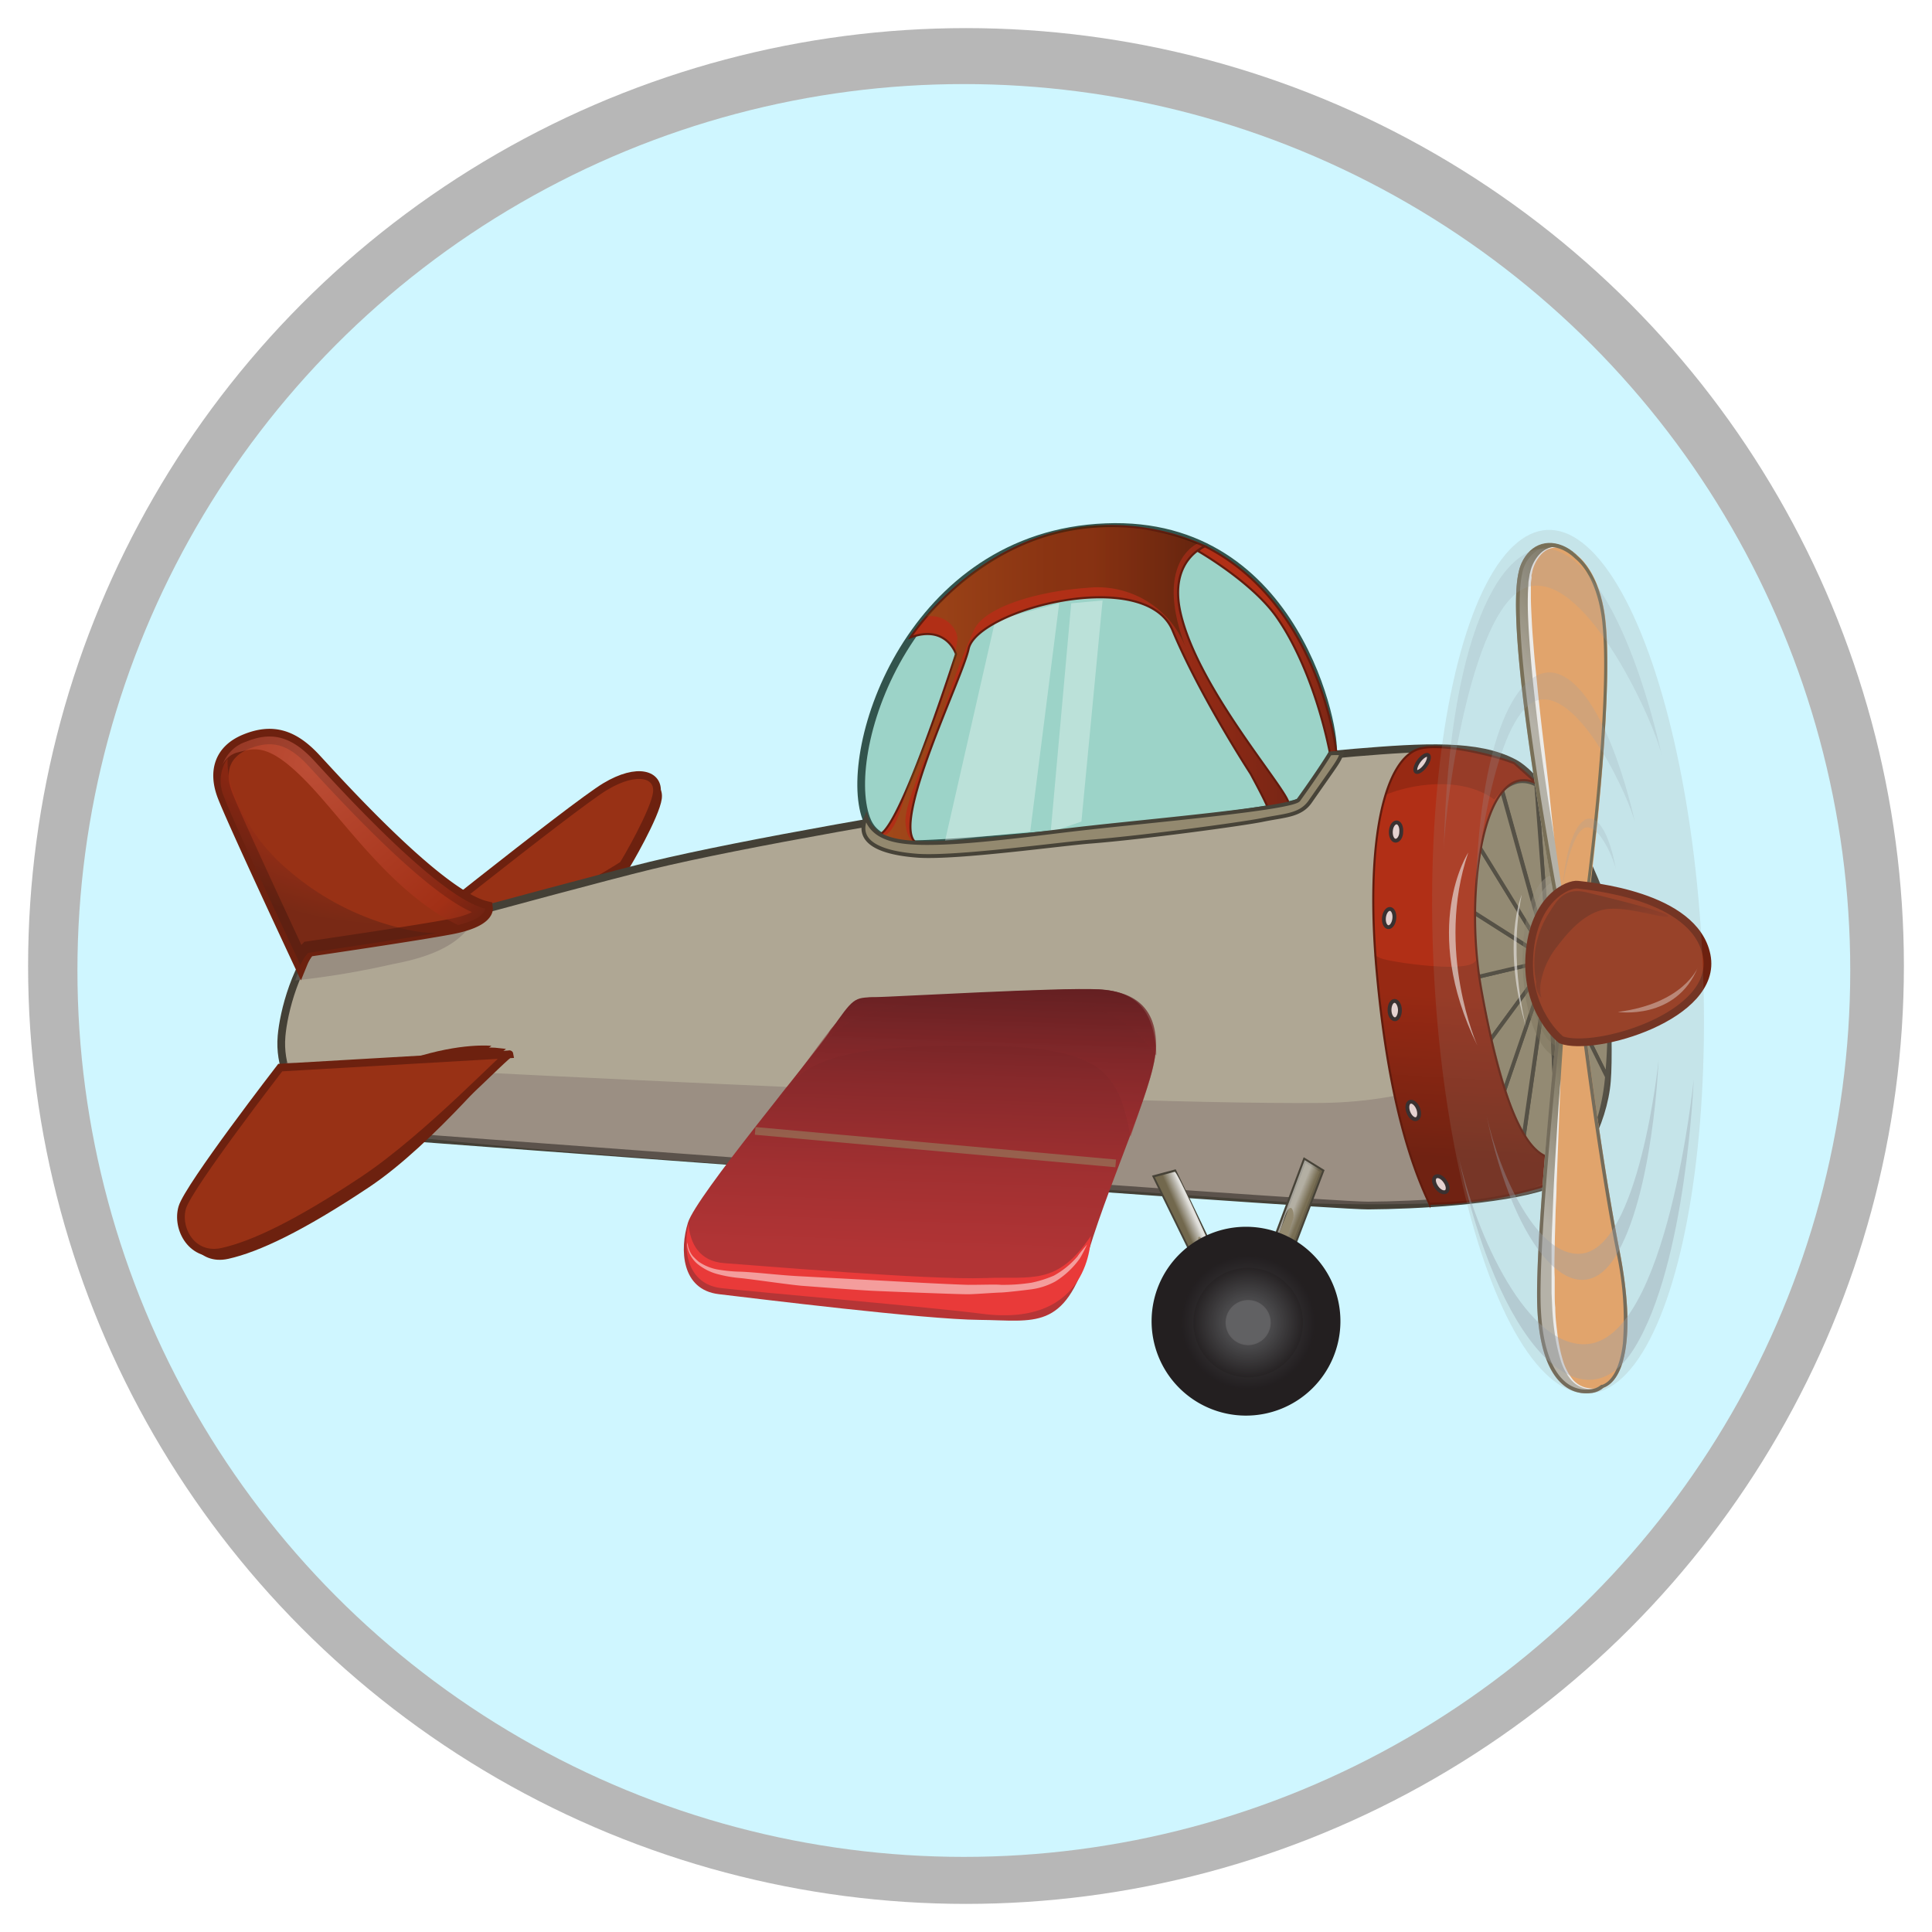 <svg xmlns="http://www.w3.org/2000/svg" xmlns:xlink="http://www.w3.org/1999/xlink" width="250.26" height="250.26" viewBox="0 0 250.26 250.26">
  <defs>
    <style>
      .afa562c1-621b-476e-aadc-5cadcb2b5d55 {
        mask: url(#a7e2da54-feb7-4c16-9735-5adec2aa27f3);
        filter: url(#f0bfdfe4-c0be-43e0-a587-528de48ba990);
      }

      .a25f1cb0-08d8-4a0a-81cc-1bbd506989b3, .a317d5f7-6958-4661-b362-20e0de4fcaef, .a58dc64d-73c5-4955-9d8d-d96ea080130c, .a6263467-46f2-4038-bd2e-879067feaa37, .a67af945-2d75-4cc6-97f3-a4a0a8433b65, .a88a5c7c-4dcc-4312-be22-a5b0fd35401c, .abddea41-7f6d-4224-9522-9435647e8a38, .ae861b43-b817-414f-8805-46f6f0911fdd, .bc487794-7e5c-4adf-9628-c85e73fdb71a, .bd1d292e-0f10-4d95-9a81-ea94161857f7, .bf1806d1-ee0b-40bf-901f-db8d894474a9, .e11bae78-bea4-48c4-89e1-1ff72bbf5b7a, .e770d2a6-fed1-4b01-a75f-dd3c6c271532, .ebefe5fc-b895-4a34-bd2f-5415570dd19c, .ec47af41-bbba-4eeb-9b2a-153e72a95dc0, .ef0a1bdb-f9d2-49d7-b34c-d38c9ba3e5d9, .f6b8ce95-cd14-4453-aab4-5c02131a8efa {
        mix-blend-mode: multiply;
      }

      .a58dc64d-73c5-4955-9d8d-d96ea080130c {
        fill: url(#afe8cd53-e2e8-4dab-bfb2-0c53b4c5ae4b);
      }

      .bd234ee8-1fd6-4e58-aa24-ac6feb44e806 {
        isolation: isolate;
      }

      .a6263467-46f2-4038-bd2e-879067feaa37 {
        fill: #fffdfe;
        stroke: #878787;
        stroke-width: 9px;
        opacity: 0.6;
      }

      .a2eaf32a-f661-463c-ac32-f63a9d3434d6, .a6263467-46f2-4038-bd2e-879067feaa37, .ac5b5c0f-a69e-4fc6-a609-5913969eed83, .acad02da-c33f-40f1-80ec-31f985c158c5, .b46a1dd8-a802-43f1-b23d-7c33da44217c, .b963237a-b44c-4445-bae2-dc609508cd3c, .bde7c06e-c79c-4578-9e1c-12c6c9165961, .e52f0d93-3838-4fc8-bc2a-1721db6b3af5, .e6c360a2-9dcd-4896-b9d1-0055de109657, .f215f1cd-f31e-434e-b9c5-269525316644, .f4b71b23-d1f7-4797-9143-f563ea525b56, .f58da9f2-d6f6-49a7-be0b-471dbd528d15 {
        stroke-miterlimit: 10;
      }

      .b46f9c32-a6ff-4cbe-a638-64aa913e1cb1 {
        fill: #cff6ff;
      }

      .affdabdb-dfe8-4fc0-be74-dd1b257bb297 {
        fill: #6d210f;
      }

      .f4b71b23-d1f7-4797-9143-f563ea525b56, .f58da9f2-d6f6-49a7-be0b-471dbd528d15 {
        fill: #983115;
        stroke: #6d210f;
      }

      .a2eaf32a-f661-463c-ac32-f63a9d3434d6 {
        fill: #afa794;
        stroke: #444036;
      }

      .a3a7fb47-c900-4740-b4bd-63194702e7e0, .e19f2217-7fb3-4bc9-a79e-2cbfe80969dc {
        fill: #7c6c69;
      }

      .bfc3ef8f-333d-4ee9-8480-e57a52f6142d, .e19f2217-7fb3-4bc9-a79e-2cbfe80969dc {
        opacity: 0.41;
      }

      .ad9d93d1-a9b1-4ba7-b39f-c621b6a305b0 {
        mask: url(#a5e77757-dd95-4968-b076-cbf6a6b30c9c);
      }

      .bd30308b-7838-44cf-8108-4e0513794577 {
        fill: #bcbcbc;
        mix-blend-mode: screen;
        opacity: 0.27;
      }

      .b963237a-b44c-4445-bae2-dc609508cd3c {
        fill: #93896f;
        stroke: #474338;
      }

      .b963237a-b44c-4445-bae2-dc609508cd3c, .bde7c06e-c79c-4578-9e1c-12c6c9165961 {
        stroke-width: 0.5px;
      }

      .a88a5c7c-4dcc-4312-be22-a5b0fd35401c {
        fill: url(#bde4e347-4400-4711-8ee2-53f4f5852105);
      }

      .ec47af41-bbba-4eeb-9b2a-153e72a95dc0 {
        opacity: 0.8;
        fill: url(#fc6a52ae-62ea-4d26-a6e1-2276fd59835a);
      }

      .a4496fcf-8bb9-4420-9282-dbf374db7c5e {
        fill: #231f20;
      }

      .b13b0453-c7e7-4da2-97dc-2fa7c0fd0a44, .bd1d292e-0f10-4d95-9a81-ea94161857f7, .e11bae78-bea4-48c4-89e1-1ff72bbf5b7a, .e770d2a6-fed1-4b01-a75f-dd3c6c271532, .ef0a1bdb-f9d2-49d7-b34c-d38c9ba3e5d9 {
        opacity: 0.5;
      }

      .ef0a1bdb-f9d2-49d7-b34c-d38c9ba3e5d9 {
        fill: url(#bdf9d269-13cf-4420-a290-663ca238d410);
      }

      .e770d2a6-fed1-4b01-a75f-dd3c6c271532 {
        fill: url(#a1cd196a-b21e-4bfc-9329-8ad2423b37d1);
      }

      .a1574141-4559-4529-9446-7750e8084ca5, .a1652f52-6d83-41c9-b676-e0009f951c9f, .aee99e6f-0d3c-4d71-8b0f-a02e8bb68bbb, .b13b0453-c7e7-4da2-97dc-2fa7c0fd0a44, .ba49055b-1adb-40bb-ad86-7c7d908bb4db, .bed6c214-bdd7-496a-a3a0-d06202e721c8, .bfc3ef8f-333d-4ee9-8480-e57a52f6142d {
        fill: #fff;
      }

      .bed6c214-bdd7-496a-a3a0-d06202e721c8 {
        opacity: 0.12;
      }

      .a317d5f7-6958-4661-b362-20e0de4fcaef {
        opacity: 0.43;
      }

      .a25f1cb0-08d8-4a0a-81cc-1bbd506989b3, .a67af945-2d75-4cc6-97f3-a4a0a8433b65, .abddea41-7f6d-4224-9522-9435647e8a38, .bc487794-7e5c-4adf-9628-c85e73fdb71a, .bf1806d1-ee0b-40bf-901f-db8d894474a9 {
        opacity: 0.4;
      }

      .abddea41-7f6d-4224-9522-9435647e8a38 {
        fill: url(#fcc2a520-7e72-4d9e-86df-589e2178f186);
      }

      .a25f1cb0-08d8-4a0a-81cc-1bbd506989b3 {
        fill: url(#b9d82f14-69bb-469c-8b2f-b596b078444a);
      }

      .a1652f52-6d83-41c9-b676-e0009f951c9f {
        opacity: 0.61;
      }

      .acad02da-c33f-40f1-80ec-31f985c158c5, .e6c360a2-9dcd-4896-b9d1-0055de109657, .f215f1cd-f31e-434e-b9c5-269525316644 {
        stroke: #621c0e;
        stroke-width: 0.27px;
      }

      .acad02da-c33f-40f1-80ec-31f985c158c5 {
        fill: url(#b65641d1-9486-4571-8273-adbf5fe7fefc);
      }

      .ae861b43-b817-414f-8805-46f6f0911fdd {
        fill: #621c0e;
        opacity: 0.33;
      }

      .a1574141-4559-4529-9446-7750e8084ca5 {
        opacity: 0.62;
      }

      .ea53d0d9-753e-4f1e-9002-aa8beb672140 {
        fill: url(#f1211516-13f2-41b2-8541-751efc7bd0e8);
      }

      .a65bc64a-6959-4ce0-bdd6-6f62c9c94216 {
        fill: #f2a866;
      }

      .f6b8ce95-cd14-4453-aab4-5c02131a8efa {
        fill: #6d6452;
      }

      .a9fac67b-08f1-4d89-a594-9c001d00cae7 {
        fill: url(#b6d63b5e-d5fe-4027-add9-2f4b0d3a23fd);
      }

      .badea5e1-2f9c-4e51-8318-affcf741448a {
        fill: #72684d;
      }

      .a67af945-2d75-4cc6-97f3-a4a0a8433b65 {
        fill: url(#bd1b9c6e-4fff-4e38-8882-2eca7bc36f90);
      }

      .bde7c06e-c79c-4578-9e1c-12c6c9165961 {
        fill: #e5d2d1;
        stroke: #3a3131;
      }

      .f4b71b23-d1f7-4797-9143-f563ea525b56 {
        stroke-width: 2px;
      }

      .bf1806d1-ee0b-40bf-901f-db8d894474a9 {
        fill: url(#e1c8cfac-9a31-45ba-92bd-ea6d98cb45ca);
      }

      .bc487794-7e5c-4adf-9628-c85e73fdb71a {
        fill: url(#f931da90-cf8f-4865-aa76-6c62687150b2);
      }

      .e52f0d93-3838-4fc8-bc2a-1721db6b3af5 {
        fill: #b7a680;
        stroke: #9b8579;
      }

      .ae1bb3d1-ecb8-4536-af82-f4148597c127, .e52f0d93-3838-4fc8-bc2a-1721db6b3af5 {
        opacity: 0.11;
      }

      .ae1bb3d1-ecb8-4536-af82-f4148597c127 {
        fill: #9b8579;
      }

      .b46a1dd8-a802-43f1-b23d-7c33da44217c {
        fill: #9cd3c8;
        stroke: #32544d;
      }

      .ba49055b-1adb-40bb-ad86-7c7d908bb4db {
        opacity: 0.32;
      }

      .f215f1cd-f31e-434e-b9c5-269525316644 {
        fill: url(#e1396646-e41f-4b59-9ed4-f2472f8a0fba);
      }

      .e6c360a2-9dcd-4896-b9d1-0055de109657 {
        fill: url(#aa7f1663-ca52-467f-a02c-9aa984cb7b94);
      }

      .ebefe5fc-b895-4a34-bd2f-5415570dd19c {
        opacity: 0.3;
        fill: url(#bb2562d7-e6d8-420f-b7ed-35de9609838c);
      }

      .ee2ed89d-92fd-4d4c-be31-3ccd05cde903 {
        fill: url(#bd3e4bea-abe7-49fe-a5a4-21028b7afac8);
      }

      .e11bae78-bea4-48c4-89e1-1ff72bbf5b7a {
        fill: url(#ba27bd24-4540-43f4-90e9-711e74de7eda);
      }

      .bd1d292e-0f10-4d95-9a81-ea94161857f7 {
        fill: url(#abf1836b-53fe-414b-b776-b0270034196b);
      }

      .eec6c07e-0cf1-426e-9ba1-45cdec571060 {
        fill: #e93a39;
      }

      .ac5b5c0f-a69e-4fc6-a609-5913969eed83 {
        fill: none;
        stroke: #938563;
        opacity: 0.57;
      }

      .b2a5e269-8d87-458c-807b-5d1b1900e1e8 {
        fill: #96948a;
        opacity: 0.18;
      }

      .bee831ba-b15b-44cf-8352-eb5f6444fab4, .f63e146a-c1e3-4a89-8dbe-71d3b8cd16c1 {
        fill: #97a1aa;
      }

      .f63e146a-c1e3-4a89-8dbe-71d3b8cd16c1 {
        opacity: 0.21;
      }

      .bee831ba-b15b-44cf-8352-eb5f6444fab4 {
        opacity: 0.37;
      }

      .b249dbec-5237-4341-b902-156ce385faf2 {
        filter: url(#b84cb74e-960f-4d8e-99ad-caecb3b0ce60);
      }
    </style>
    <filter id="b84cb74e-960f-4d8e-99ad-caecb3b0ce60" x="73.92" y="-8993" width="104.24" height="32766" filterUnits="userSpaceOnUse" color-interpolation-filters="sRGB">
      <feFlood flood-color="#fff" result="bg"/>
      <feBlend in="SourceGraphic" in2="bg"/>
    </filter>
    <mask id="a7e2da54-feb7-4c16-9735-5adec2aa27f3" x="73.92" y="-8993" width="104.24" height="32766" maskUnits="userSpaceOnUse">
      <g class="b249dbec-5237-4341-b902-156ce385faf2"/>
    </mask>
    <linearGradient id="afe8cd53-e2e8-4dab-bfb2-0c53b4c5ae4b" x1="204.11" y1="-541.47" x2="209.13" y2="-557.03" gradientTransform="matrix(0.62, -0.37, 0.53, 0.88, 286.31, 675.72)" gradientUnits="userSpaceOnUse">
      <stop offset="0" stop-color="#fff"/>
      <stop offset="1"/>
    </linearGradient>
    <filter id="f0bfdfe4-c0be-43e0-a587-528de48ba990" x="60.45" y="96.69" width="123.32" height="33.91" filterUnits="userSpaceOnUse" color-interpolation-filters="sRGB">
      <feFlood flood-color="#fff" result="bg"/>
      <feBlend in="SourceGraphic" in2="bg"/>
    </filter>
    <mask id="a5e77757-dd95-4968-b076-cbf6a6b30c9c" x="60.45" y="96.69" width="123.32" height="33.91" maskUnits="userSpaceOnUse">
      <g class="afa562c1-621b-476e-aadc-5cadcb2b5d55">
        <path class="a58dc64d-73c5-4955-9d8d-d96ea080130c" d="M76.53,128s24.64-10,30.92-12.13,17.59-5,33.33-6.48,37.38-3,37.38-3-2.67,3.81-2.94,10.78c-.07,2.06,2,7.35-5.64,7.41-22.27.19-91.3,6-93.59,6C73.27,130.62,73,129.64,76.53,128Z"/>
      </g>
    </mask>
    <linearGradient id="bde4e347-4400-4711-8ee2-53f4f5852105" x1="202.82" y1="52.54" x2="205.19" y2="51.69" gradientTransform="translate(-51.42 125.23) rotate(-4.19)" gradientUnits="userSpaceOnUse">
      <stop offset="0.19" stop-color="#72684d"/>
      <stop offset="0.65" stop-color="#bcb9b0"/>
      <stop offset="0.85" stop-color="#e2e1dd"/>
    </linearGradient>
    <linearGradient id="fc6a52ae-62ea-4d26-a6e1-2276fd59835a" x1="156.93" y1="179.24" x2="158.99" y2="180.06" gradientTransform="translate(9.79 -19.8) rotate(0.6)" gradientUnits="userSpaceOnUse">
      <stop offset="0.35" stop-color="#bcb9b0"/>
      <stop offset="0.89" stop-color="#72684d"/>
    </linearGradient>
    <radialGradient id="bdf9d269-13cf-4420-a290-663ca238d410" cx="153.89" cy="189.51" r="8.69" gradientTransform="translate(9.79 -19.8) rotate(0.6)" gradientUnits="userSpaceOnUse">
      <stop offset="0.38" stop-color="#5a5b5d"/>
      <stop offset="1" stop-color="#231f20"/>
    </radialGradient>
    <radialGradient id="a1cd196a-b21e-4bfc-9329-8ad2423b37d1" cx="153.89" cy="189.51" r="7.09" xlink:href="#bdf9d269-13cf-4420-a290-663ca238d410"/>
    <linearGradient id="fcc2a520-7e72-4d9e-86df-589e2178f186" x1="-328.24" y1="137.48" x2="-344.05" y2="150.17" gradientTransform="matrix(0.75, -0.02, 0.03, 0.99, 448.8, -25.29)" gradientUnits="userSpaceOnUse">
      <stop offset="0" stop-color="#bcb9b0"/>
      <stop offset="0.08" stop-color="#b2aea3"/>
      <stop offset="0.35" stop-color="#97907e"/>
      <stop offset="0.61" stop-color="#827a63"/>
      <stop offset="0.83" stop-color="#766d53"/>
      <stop offset="1" stop-color="#72684d"/>
    </linearGradient>
    <linearGradient id="b9d82f14-69bb-469c-8b2f-b596b078444a" x1="-495.84" y1="67.94" x2="-511.65" y2="80.63" gradientTransform="matrix(0.7, -0.02, 0.03, 0.9, 550.73, 46.6)" xlink:href="#fcc2a520-7e72-4d9e-86df-589e2178f186"/>
    <linearGradient id="b65641d1-9486-4571-8273-adbf5fe7fefc" x1="501.09" y1="-343.19" x2="484.4" y2="-302.35" gradientTransform="translate(-169.21 593.43) rotate(-18.95)" gradientUnits="userSpaceOnUse">
      <stop offset="0.53" stop-color="#b12f16"/>
      <stop offset="1" stop-color="#782615"/>
    </linearGradient>
    <linearGradient id="f1211516-13f2-41b2-8541-751efc7bd0e8" x1="727.7" y1="-544.26" x2="753.19" y2="-544.26" gradientTransform="translate(-167.88 997.48) rotate(-29.81)" xlink:href="#fc6a52ae-62ea-4d26-a6e1-2276fd59835a"/>
    <linearGradient id="b6d63b5e-d5fe-4027-add9-2f4b0d3a23fd" x1="758.43" y1="-600.85" x2="783.4" y2="-600.85" gradientTransform="translate(-167.88 997.48) rotate(-29.81)" xlink:href="#fc6a52ae-62ea-4d26-a6e1-2276fd59835a"/>
    <radialGradient id="bd1b9c6e-4fff-4e38-8882-2eca7bc36f90" cx="157.81" cy="1153.6" r="24.58" gradientTransform="matrix(0.99, 0.15, 0.14, -0.95, -97.66, 1211.03)" gradientUnits="userSpaceOnUse">
      <stop offset="0" stop-color="#f47a67"/>
      <stop offset="0.74" stop-color="#b12f16"/>
      <stop offset="1" stop-color="#4b1f15"/>
    </radialGradient>
    <radialGradient id="e1c8cfac-9a31-45ba-92bd-ea6d98cb45ca" cx="404.32" cy="-444.75" r="33.77" gradientTransform="matrix(0.93, -0.36, 0.36, 0.93, -175.77, 658.11)" xlink:href="#bd1b9c6e-4fff-4e38-8882-2eca7bc36f90"/>
    <radialGradient id="f931da90-cf8f-4865-aa76-6c62687150b2" cx="423.07" cy="-464.56" r="46.14" gradientTransform="matrix(0.93, -0.36, 0.36, 0.93, -175.77, 658.11)" xlink:href="#bd1b9c6e-4fff-4e38-8882-2eca7bc36f90"/>
    <linearGradient id="e1396646-e41f-4b59-9ed4-f2472f8a0fba" x1="113.38" y1="88.62" x2="166.91" y2="88.62" gradientTransform="matrix(1, 0, 0, 1, 0, 0)" xlink:href="#b65641d1-9486-4571-8273-adbf5fe7fefc"/>
    <linearGradient id="aa7f1663-ca52-467f-a02c-9aa984cb7b94" x1="155.19" y1="84.18" x2="173.1" y2="84.18" gradientTransform="matrix(1, 0, 0, 1, 0, 0)" xlink:href="#b65641d1-9486-4571-8273-adbf5fe7fefc"/>
    <linearGradient id="bb2562d7-e6d8-420f-b7ed-35de9609838c" x1="113.94" y1="88.62" x2="155.19" y2="88.62" gradientUnits="userSpaceOnUse">
      <stop offset="0" stop-color="#808624"/>
      <stop offset="0.53" stop-color="#2e3f0b"/>
      <stop offset="0.66" stop-color="#263809"/>
      <stop offset="0.88" stop-color="#0f2503"/>
      <stop offset="0.98" stop-color="#021a00"/>
    </linearGradient>
    <linearGradient id="bd3e4bea-abe7-49fe-a5a4-21028b7afac8" x1="331.37" y1="373.08" x2="326.23" y2="328.52" gradientTransform="translate(-153.33 -247.94) rotate(8.62)" gradientUnits="userSpaceOnUse">
      <stop offset="0" stop-color="#b63536"/>
      <stop offset="0.19" stop-color="#b13435"/>
      <stop offset="0.42" stop-color="#a13031"/>
      <stop offset="0.69" stop-color="#87292b"/>
      <stop offset="0.97" stop-color="#642022"/>
      <stop offset="1" stop-color="#5f1f21"/>
    </linearGradient>
    <linearGradient id="ba27bd24-4540-43f4-90e9-711e74de7eda" x1="335.75" y1="362.23" x2="331.83" y2="328.26" xlink:href="#bd3e4bea-abe7-49fe-a5a4-21028b7afac8"/>
    <linearGradient id="abf1836b-53fe-414b-b776-b0270034196b" x1="338.71" y1="360.87" x2="334.91" y2="327.94" xlink:href="#bd3e4bea-abe7-49fe-a5a4-21028b7afac8"/>
  </defs>
  <g class="bd234ee8-1fd6-4e58-aa24-ac6feb44e806">
    <g id="b82f8f7e-e53f-4316-ade4-ee8a9554fc71" data-name="Layer 1">
      <g>
        <g>
          <circle class="a6263467-46f2-4038-bd2e-879067feaa37" cx="125.13" cy="125.13" r="116.99"/>
          <circle class="b46f9c32-a6ff-4cbe-a638-64aa913e1cb1" cx="124.85" cy="125.71" r="114.82"/>
        </g>
        <g id="b3cf5fcd-5142-4186-aedb-41db11dd41d9" data-name="10C">
          <g>
            <g>
              <path class="affdabdb-dfe8-4fc0-be74-dd1b257bb297" d="M49.48,125.53s25.35-20.38,29.57-22.9,7-1.56,6.67.86-4.13,8.89-4.37,9.21S66,121.87,59.7,123.92,49.48,125.53,49.48,125.53Z"/>
              <path class="f58da9f2-d6f6-49a7-be0b-471dbd528d15" d="M48.84,124.77S74.2,104.4,78.41,101.88s7-1.56,6.67.86S81,111.63,80.71,112s-15.32,9.17-21.64,11.21S48.84,124.77,48.84,124.77Z"/>
            </g>
            <g>
              <path class="a2eaf32a-f661-463c-ac32-f63a9d3434d6" d="M43.1,146.57s-7.29-4.7-6.63-12.36c.26-3.05,1.81-9.47,5.56-13.35L62,118s16.88-4.58,22.31-5.89c12.18-2.94,34.7-6.75,52.28-9.62s32-4.4,38.9-5c8.93-.74,15.95-1.16,20.66,1.36,3.07,1.64,8,8.78,11,16.66.5,1.31,1.44,19.52,1,24.52-.42,5.37-3.88,12.28-8,13.59-5.95,1.93-16.71,2.5-22.92,2.54C170.66,156.17,43.1,146.57,43.1,146.57Z"/>
              <path class="e19f2217-7fb3-4bc9-a79e-2cbfe80969dc" d="M171.19,142.87c-32,.31-134.08-5.25-134.08-5.25s-2.77,2.69,5.66,8c1.9,1.21,31.66,3.89,61.64,5.86,31.81,2.1,64.21,4.36,64.21,4.36S198.71,157,201.43,153c7-10.35,7.33-26.47,7.33-26.47S195.73,142.62,171.19,142.87Z"/>
              <g class="ad9d93d1-a9b1-4ba7-b39f-c621b6a305b0">
                <path class="bd30308b-7838-44cf-8108-4e0513794577" d="M62.84,117.7s23.14-6,35.11-8.52c6.71-1.4,31.76-5.45,47.34-8.09,16.93-2.86,38.48-4.4,38.48-4.4S178.6,98.84,178,110c-.11,2.07,1.22,17.3-7.76,16.44-22.17-2.13-106.81-4.49-109.06-4.86S62.36,119,62.84,117.7Z"/>
              </g>
            </g>
            <g>
              <path class="b963237a-b44c-4445-bae2-dc609508cd3c" d="M159.47,172.65l-9.89-20.2,2.58-.69,9.07,18.91S162.2,173.48,159.47,172.65Z"/>
              <path class="a88a5c7c-4dcc-4312-be22-a5b0fd35401c" d="M161.23,170.67a7.32,7.32,0,0,0-1.09-2.09c.63,1.31.59,3.17-.89.61-.49-.86-2.82-5.54-3.91-8-.19-.44-.36-1.7.6-.41.4.53,1,1.31,1.4,1.82-.48-1-4.83-10.9-5.18-10.81l-2.58.69,9.89,20.2C162.18,173.48,161.24,170.71,161.23,170.67Z"/>
              <path class="b963237a-b44c-4445-bae2-dc609508cd3c" d="M161.09,171.35,169,150.27l2.27,1.4-7.48,19.6S162.36,173.9,161.09,171.35Z"/>
              <path class="ec47af41-bbba-4eeb-9b2a-153e72a95dc0" d="M169,150.27l-7.86,21.08c1.27,2.55,2.65-.08,2.65-.08l7.48-19.6Zm-1.43,7.42a119,119,0,0,1-5.05,13.21c-.22.5-1,.21-.6-.75a1.13,1.13,0,0,0,0-.18.29.29,0,0,1,0-.1c.84-4.12,3.14-7.77,4.34-11.75C167.23,155,167.69,157.16,167.52,157.69Z"/>
            </g>
            <g>
              <path class="a4496fcf-8bb9-4420-9282-dbf374db7c5e" d="M173.63,171.26a12.23,12.23,0,1,1-12.1-12.35A12.23,12.23,0,0,1,173.63,171.26Z"/>
              <path class="ef0a1bdb-f9d2-49d7-b34c-d38c9ba3e5d9" d="M170.37,171.4a8.69,8.69,0,1,1-8.59-8.78A8.69,8.69,0,0,1,170.37,171.4Z"/>
              <path class="e770d2a6-fed1-4b01-a75f-dd3c6c271532" d="M168.77,171.39a7.09,7.09,0,1,1-7-7.16A7.08,7.08,0,0,1,168.77,171.39Z"/>
              <path class="bed6c214-bdd7-496a-a3a0-d06202e721c8" d="M164.6,171.34a2.92,2.92,0,1,1-2.88-2.94A2.92,2.92,0,0,1,164.6,171.34Z"/>
            </g>
            <g>
              <path class="affdabdb-dfe8-4fc0-be74-dd1b257bb297" d="M63.65,135.47s-25.35,20.38-29.57,22.9-6.95,1.56-6.67-.86,4.13-8.89,4.38-9.21,15.32-9.17,21.64-11.22S63.65,135.47,63.65,135.47Z"/>
              <path class="f58da9f2-d6f6-49a7-be0b-471dbd528d15" d="M64.29,136.23S38.93,156.6,34.72,159.12s-6.95,1.56-6.67-.86,4.13-8.89,4.37-9.21,15.32-9.17,21.64-11.21S64.29,136.23,64.29,136.23Z"/>
            </g>
            <g class="a317d5f7-6958-4661-b362-20e0de4fcaef">
              <path class="a3a7fb47-c900-4740-b4bd-63194702e7e0" d="M50.81,124.9c4.61-.87,9.75-2.49,11.2-7.19l-.19.07L42,120.6A18.29,18.29,0,0,0,38.24,127,108.35,108.35,0,0,0,50.81,124.9Z"/>
            </g>
            <g>
              <path class="b963237a-b44c-4445-bae2-dc609508cd3c" d="M190.23,126.83c0,.36.06.72.1,1.09a54.72,54.72,0,0,0,1.53,8.41l8.8-12Z"/>
              <path class="b963237a-b44c-4445-bae2-dc609508cd3c" d="M190,117.62a65.37,65.37,0,0,0,.19,9.21l10.43-2.45Z"/>
              <path class="b963237a-b44c-4445-bae2-dc609508cd3c" d="M191.26,109.09a43.49,43.49,0,0,0-1.22,8.53l10.62,6.76Z"/>
              <path class="b963237a-b44c-4445-bae2-dc609508cd3c" d="M205.74,112.83c-1.75-5.72-4.19-9.83-6.74-11.17l1.66,22.72Z"/>
              <path class="b963237a-b44c-4445-bae2-dc609508cd3c" d="M199,101.66a3.62,3.62,0,0,0-2.42-.42,4.2,4.2,0,0,0-2,1.14l6.12,22Z"/>
              <path class="b963237a-b44c-4445-bae2-dc609508cd3c" d="M194.54,102.38c-1.38,1.32-2.5,3.66-3.28,6.71l9.4,15.29Z"/>
              <path class="b963237a-b44c-4445-bae2-dc609508cd3c" d="M197.27,148c1.52,1.86,3.12,2.92,4.65,3l-1.26-26.62Z"/>
              <path class="b963237a-b44c-4445-bae2-dc609508cd3c" d="M200.66,124.38l7.5,15.1a73.06,73.06,0,0,0-.15-15.09,61.64,61.64,0,0,0-2.27-11.56Z"/>
              <path class="b963237a-b44c-4445-bae2-dc609508cd3c" d="M206.28,147.36a26.8,26.8,0,0,0,1.88-7.88l-7.5-15.1Z"/>
              <path class="b963237a-b44c-4445-bae2-dc609508cd3c" d="M194.25,143a23.5,23.5,0,0,0,3,5l3.39-23.64Z"/>
              <path class="b963237a-b44c-4445-bae2-dc609508cd3c" d="M201.92,151a2.94,2.94,0,0,0,.78-.06c1.47-.29,2.66-1.57,3.58-3.58l-5.62-23Z"/>
              <path class="b963237a-b44c-4445-bae2-dc609508cd3c" d="M191.86,136.33a41.73,41.73,0,0,0,2.39,6.7l6.41-18.65Z"/>
            </g>
            <g>
              <path class="abddea41-7f6d-4224-9522-9435647e8a38" d="M206.22,125c.2,6.53-1.63,11.88-4.11,11.95s-4.66-5.16-4.87-11.69,1.63-11.87,4.11-11.94S206,118.45,206.22,125Z"/>
              <path class="a25f1cb0-08d8-4a0a-81cc-1bbd506989b3" d="M206.21,124.79c.19,5.94-1.53,10.81-3.83,10.88s-4.33-4.7-4.52-10.64,1.52-10.81,3.83-10.88S206,118.85,206.21,124.79Z"/>
              <path class="a1652f52-6d83-41c9-b676-e0009f951c9f" d="M197.76,133.32s-2.48-8.79-.64-17.43C197.12,115.89,194.38,122.32,197.76,133.32Z"/>
            </g>
            <g>
              <path class="acad02da-c33f-40f1-80ec-31f985c158c5" d="M201.31,150c-2.34,0-6.07-2.91-9.46-22-2.25-12.74.43-30.14,7.33-26.44-.1-.08-3-2.67-3.06-2.71-2.77-1.09-9.23-2.6-12.11-1.9-4.6,1.11-7.25,11.72-5.66,29.13,1.48,16.26,4.42,24.79,6.81,29.85a53.42,53.42,0,0,0,15.74-2.59c3.17-1,4.07-4.86,4.92-5.67C204.36,149.6,203.4,150,201.31,150Z"/>
              <path class="ae861b43-b817-414f-8805-46f6f0911fdd" d="M197.22,146.66c-1.26-2.25-3.57-9-6.07-22.28-.44,1.79-10.92.28-12.22-.23a3.58,3.58,0,0,1-.89-.48c1.45,15.11,3.61,25,7.12,32.24,6.6-.48,7.11.22,12.6-1.65a32.68,32.68,0,0,0,6.29-3.56C202.06,152.19,198.14,148.3,197.22,146.66Z"/>
              <path class="ae861b43-b817-414f-8805-46f6f0911fdd" d="M198.55,100.8c-2.18-2.6-7.29-4.11-14.61-4-1.69.78-3.37,2.69-4.45,6.15,3.11-1.3,9.67-2.56,14.07.6,1.79-2.38,3.43-2.93,5.38-2C198.83,101.47,199,101.37,198.55,100.8Z"/>
              <path class="a1574141-4559-4529-9446-7750e8084ca5" d="M191.37,135.44s-5.5-12.32-1.18-25C190.19,110.44,183.85,120.08,191.37,135.44Z"/>
            </g>
            <g id="ae0fd6c4-1516-4a17-a0d5-a928cfa5edfc" data-name="wings">
              <path class="ea53d0d9-753e-4f1e-9002-aa8beb672140" d="M201.64,133.68s-2.94,27.41-2.49,36.07,3.83,11.18,7.13,10.67,5.14-6.73,3.06-18.22-3.88-28.14-3.88-28.14Z"/>
              <path class="a65bc64a-6959-4ce0-bdd6-6f62c9c94216" d="M202.53,134s-1.91,27.5-1.29,36.07,2.78,10.24,5.95,9.79,4.83-6.54,2.58-17.94-4.31-27.89-4.31-27.89Z"/>
              <path class="aee99e6f-0d3c-4d71-8b0f-a02e8bb68bbb" d="M202.15,139.84s-.1,2.71-.26,6.77c-.08,2-.16,4.4-.26,6.94,0,1.27-.11,2.58-.14,3.91s-.08,2.69-.1,4-.07,2.71,0,4v2c0,.65,0,1.29.07,1.92,0,1.26.17,2.49.31,3.64a21.43,21.43,0,0,0,.67,3.18,7.24,7.24,0,0,0,1.23,2.42,3.29,3.29,0,0,0,1.73,1.12,4.88,4.88,0,0,0,1.36.13l.48,0-.48.06a4.6,4.6,0,0,1-1.38-.07,3.43,3.43,0,0,1-1.84-1.09,7.08,7.08,0,0,1-1.34-2.45,21.77,21.77,0,0,1-.75-3.22,34.07,34.07,0,0,1-.38-3.65l-.09-1.94c0-.66,0-1.32,0-2,0-1.34,0-2.69,0-4s.08-2.71.13-4,.1-2.65.16-3.92.13-2.49.2-3.66.14-2.26.2-3.27C201.91,142.54,202.15,139.84,202.15,139.84Z"/>
              <path class="f6b8ce95-cd14-4453-aab4-5c02131a8efa" d="M201.64,133.68s-2.94,27.41-2.49,36.07,3.83,11.18,7.13,10.67a2.93,2.93,0,0,0,1.42-.66,2.11,2.11,0,0,0,.43-.2c2.54-1.45,3.66-7.4,1.64-17.61-2.24-11.41-4.31-27.89-4.31-27.89Zm7.7,28.35a40.91,40.91,0,0,1,.88,12c-.32,2.67-1.14,4.51-2.31,5.18a1.69,1.69,0,0,1-.36.17l-.07,0-.06,0a3.19,3.19,0,0,1-.38.26,2.29,2.29,0,0,1-.83.29,4.16,4.16,0,0,1-3.39-.88c-1.86-1.52-3-4.75-3.22-9.37-.42-7.92,2.06-32,2.44-35.55l3,.3C205.38,136.93,207.29,151.66,209.34,162Z"/>
              <path class="a9fac67b-08f1-4d89-a594-9c001d00cae7" d="M201.36,116.38s-6.52-34.14-4.65-42.25c1.51-6.51,9.94-4.77,10.92,6.06s-2.56,35.12-2.56,35.12Z"/>
              <path class="a65bc64a-6959-4ce0-bdd6-6f62c9c94216" d="M202.41,115.81s-5.45-35-4.15-41.36S207,70.16,208,80.69,206,114.81,206,114.81Z"/>
              <path class="aee99e6f-0d3c-4d71-8b0f-a02e8bb68bbb" d="M201.35,108.64s-.11-.64-.29-1.75-.44-2.7-.72-4.61-.61-4.15-.91-6.54-.6-5-.87-7.52c-.13-1.29-.24-2.57-.34-3.84s-.19-2.51-.25-3.72-.09-2.38-.06-3.49c0-.55.05-1.1.07-1.62,0-.26.07-.52.1-.77l.06-.38.09-.35a5,5,0,0,1,1.27-2.34,3.19,3.19,0,0,1,.92-.64,3,3,0,0,1,.92-.23,3.26,3.26,0,0,1,1.3.16l.43.17-.44-.15a3.43,3.43,0,0,0-1.28-.09,2.87,2.87,0,0,0-.88.25,3.16,3.16,0,0,0-.85.65,4.93,4.93,0,0,0-1.15,2.27c0,.12-.05.24-.08.36s0,.24,0,.36-.07.5-.09.75c0,.52,0,1.05,0,1.6,0,1.11.07,2.27.13,3.47s.17,2.45.27,3.71.24,2.54.37,3.82c.25,2.56.53,5.12.82,7.52s.54,4.63.77,6.55C201,106.08,201.35,108.64,201.35,108.64Z"/>
              <path class="badea5e1-2f9c-4e51-8318-affcf741448a" d="M204.31,72c-1.74-1.68-3.82-2-5.39-1.15a5,5,0,0,0-2.21,3.32c-1.87,8.11,4.65,42.25,4.65,42.25l3.71-1.07,0-.27.84-.23s3.13-23.58,2.06-34.12C207.57,76.33,206,73.42,204.31,72Zm3.26,8.78c1,9.73-1.67,31-2,33.71l-.55.16-.28.08,0,.27-3,.85c-.78-4.17-6.27-34.17-4.56-41.57a4.47,4.47,0,0,1,2-3c1.45-.84,3.31-.42,4.86,1.08v0h0C205.9,73.88,207.19,77,207.57,80.74Z"/>
            </g>
            <g id="a2a79be0-a694-485b-8350-a944ea7e21fb" data-name="o1">
              <path class="f58da9f2-d6f6-49a7-be0b-471dbd528d15" d="M202.23,134.7s-4.65-3.58-4.12-11,5.09-9.27,6.28-9.1,15.11,1.28,16.68,9.15S206.57,136.32,202.23,134.7Z"/>
              <path class="a67af945-2d75-4cc6-97f3-a4a0a8433b65" d="M208,117.78c-2.64.41-4.74,2.76-6.32,4.85a10.31,10.31,0,0,0-2.11,4.75,4.45,4.45,0,0,0,.11,1.89,2.54,2.54,0,0,1-.69-2.08,12.12,12.12,0,0,1,1.75-9.07c.94-1.48,1.91-3.22,4.76-2.53s10.7,2.59,10.58,3.09S210.78,117.34,208,117.78Z"/>
              <path class="bfc3ef8f-333d-4ee9-8480-e57a52f6142d" d="M209.56,131.08s7.56,1.15,10.37-5.77C219.93,125.31,218.08,130,209.56,131.08Z"/>
            </g>
            <g id="bb60342a-c8f2-4847-a881-4619793c908d" data-name="button">
              <path class="bde7c06e-c79c-4578-9e1c-12c6c9165961" d="M187.18,153c.39.53.46,1.14.16,1.36s-.86,0-1.25-.56-.46-1.13-.16-1.36S186.79,152.44,187.18,153Z"/>
              <path class="bde7c06e-c79c-4578-9e1c-12c6c9165961" d="M183.7,143.6c.23.61.14,1.22-.21,1.35s-.82-.25-1.06-.87-.14-1.22.21-1.35S183.46,143,183.7,143.6Z"/>
              <path class="bde7c06e-c79c-4578-9e1c-12c6c9165961" d="M181.34,130.83c0,.65-.28,1.2-.65,1.2s-.69-.51-.7-1.17.27-1.2.64-1.21S181.32,130.17,181.34,130.83Z"/>
              <path class="bde7c06e-c79c-4578-9e1c-12c6c9165961" d="M180.61,119c-.07.65-.43,1.15-.8,1.1s-.61-.6-.54-1.25.43-1.15.8-1.11S180.69,118.35,180.61,119Z"/>
              <path class="bde7c06e-c79c-4578-9e1c-12c6c9165961" d="M181.51,107.76c0,.66-.38,1.17-.76,1.14s-.63-.58-.59-1.23.39-1.17.77-1.14S181.56,107.11,181.51,107.76Z"/>
              <path class="bde7c06e-c79c-4578-9e1c-12c6c9165961" d="M184.63,99.2c-.43.59-1,.93-1.21.76s-.06-.79.37-1.38,1-.93,1.21-.76S185.07,98.61,184.63,99.2Z"/>
            </g>
            <g>
              <path class="affdabdb-dfe8-4fc0-be74-dd1b257bb297" d="M66,136.57l-28.64,1.85s-12.23,16.19-13,18.92,1.25,6.61,5.22,5.72,9.65-3.57,18.21-9.27S65.92,136.07,66,136.57Z"/>
              <path class="f58da9f2-d6f6-49a7-be0b-471dbd528d15" d="M66,136.57l-29.7,1.72s-11.89,15.39-12.69,18.12,1.25,6.62,5.22,5.73,9.65-3.58,18.21-9.27S65.92,136.07,66,136.57Z"/>
            </g>
            <g>
              <path class="f4b71b23-d1f7-4797-9143-f563ea525b56" d="M38.92,124.5s-8.9-19-9.86-21.71-.46-5.39,2.85-6.73,5.88-.65,8.72,2.41,16,17.7,22.21,19.23c0,0,.16,1.45-4.44,2.33s-18.48,2.9-18.48,2.9A5.23,5.23,0,0,0,38.92,124.5Z"/>
              <path class="bf1806d1-ee0b-40bf-901f-db8d894474a9" d="M40.63,98.47c-2.84-3.06-5.41-3.76-8.72-2.41a4.87,4.87,0,0,0-3.08,3,3.07,3.07,0,0,1,1.8-1.56c2.26-.54,4-1.51,9.21,3.9,4.83,5,11,14.33,19.5,18.43,3.63-.88,3.5-2.13,3.5-2.13C56.61,116.17,43.47,101.53,40.63,98.47Z"/>
              <path class="bc487794-7e5c-4adf-9628-c85e73fdb71a" d="M53.33,120.54A35,35,0,0,1,37,112.41a24.1,24.1,0,0,1-6.79-9.84,10.49,10.49,0,0,1-.72-4.35,5.13,5.13,0,0,0-.47,5C30,106,38.92,125,38.92,125a5.23,5.23,0,0,1,1-1.57s11-1.6,16.66-2.57A17.09,17.09,0,0,1,53.33,120.54Z"/>
            </g>
            <path class="e52f0d93-3838-4fc8-bc2a-1721db6b3af5" d="M133.73,95.4s3.74,10.43,8.11,11.13-11.64,2.86-14.8,2.28-2.14-18,1.91-17.48S133.05,93.92,133.73,95.4Z"/>
            <path class="ae1bb3d1-ecb8-4536-af82-f4148597c127" d="M128.56,91.54a60.82,60.82,0,0,1,5.32,12.75s.27,3.77,8.52,2.61c0,0-2.43-.51-5.08-4s-4.08-9.23-5-10.13a4.49,4.49,0,0,0-3.44-1.28"/>
            <path class="b46a1dd8-a802-43f1-b23d-7c33da44217c" d="M112.2,106c.48,1.29,1.36,2.56,4.41,3.28s49.84-3.77,52-5.53c1.82-1.51,3.7-5.41,4-6.24.65-2.12-4.41-30.23-29.37-29.22C117.93,69.28,108.92,97,112.2,106Z"/>
            <polygon class="ba49055b-1adb-40bb-ad86-7c7d908bb4db" points="128.92 80.35 122.42 108.9 133.45 107.71 137.2 78.15 128.92 80.35"/>
            <polygon class="ba49055b-1adb-40bb-ad86-7c7d908bb4db" points="138.76 78.15 136.1 107.78 140.08 106.42 142.82 77.78 138.76 78.15"/>
            <path class="f215f1cd-f31e-434e-b9c5-269525316644" d="M156.08,70.77s-4.66,1.76-3.19,8.47c2.3,10.49,15.33,24.64,13.92,25s-1.82.16-2.54.55c0,0,.1-.18-2.27-4.56,0,0-6.57-10.08-10.1-18.55s-25.36-2.7-26.43,2.37c-.82,3.85-10.12,22.63-6.84,25.09,0,0-4.07.33-5.25-1.47,0,0,1.06,5.63,10.46-22.94,0,0-1.25-3.89-5.91-2.16,0,0,7.54-11.69,21-14A29.41,29.41,0,0,1,156.08,70.77Z"/>
            <path class="e6c360a2-9dcd-4896-b9d1-0055de109657" d="M155.19,71.38s7,4,10.2,8.58,5.63,11.35,6.89,17.62l.82-.18s-2.14-19.13-17-26.63A2.28,2.28,0,0,0,155.19,71.38Z"/>
            <path class="ebefe5fc-b895-4a34-bd2f-5415570dd19c" d="M120,79.84s4.63-4.94,7.85-6.88,10-5.27,15.31-4.86,8.68.83,12,2.29c0,0-5.89,2.37-1.5,13.67a12.25,12.25,0,0,0-12.76-7.92c-6.67.45-13.36,2.54-14.71,5.41a81.19,81.19,0,0,0-3.72,9.72c-2.09,6.07-5.35,12.68-5.18,15.26s1.31,2.56,1.31,2.56-3.23.52-4.69-1c0,0,1.55,1.35,3.14-4.48,1.41-5.12,5.67-12.25,6.94-20.57C124.23,81.63,122.62,79.5,120,79.84Z"/>
            <path class="b963237a-b44c-4445-bae2-dc609508cd3c" d="M112.2,105.82c.83,2.82,4,3.27,6.84,3.36,6.14.18,15.57-1.27,22.4-2,7.85-.88,26-2.5,26.77-3.58,2.88-4,4.07-6,4.07-6a6.56,6.56,0,0,1,1.52,0c-.45,1.17-.43,1-4.1,6.26-1.27,1.81-3.33,1.76-6.17,2.35-2.57.53-15.78,2.31-22.26,2.81-3.92.3-17,2.13-22.23,1.84C114.08,110.52,110.7,109.12,112.2,105.82Z"/>
            <g>
              <g>
                <path class="ee2ed89d-92fd-4d4c-be31-3ccd05cde903" d="M113.31,129.17c-2.73.05-2.73.05-5.78,4.41-2.59,3.71-17.31,21.31-18.41,24.78s-.87,8.71,4,9.28,26.58,3.27,33.75,3.33,11,1.49,14.12-8.82,9.22-23,8.69-27-2.24-6.74-7.36-7S116,129.11,113.31,129.17Z"/>
                <path class="e11bae78-bea4-48c4-89e1-1ff72bbf5b7a" d="M142.34,128.17c-5.13-.25-26.33,1.29-29,1-1.28-.16-2.71.51-5.78,4.24-1.5,1.83-4.11,5.69-7,9.23,3.49-5.51,8.72-7.11,24.31-7.18,17.7-.08,19.89,2.87,21.58,11.78,1.81-5.43,3.4-9.15,3.31-12.3C149.58,131,147.46,128.42,142.34,128.17Z"/>
                <path class="bd1d292e-0f10-4d95-9a81-ea94161857f7" d="M129.71,128.74c9.82-.06,16.12,2.28,20.07,8,0-.64-.06-1.25-.08-1.83-.12-3.93-2.24-6.47-7.36-6.72s-23.43.9-26.16,1-5.48.29-8.65,4.24a7.7,7.7,0,0,0-.69,1.79C109,130.92,121.31,128.8,129.71,128.74Z"/>
                <path class="eec6c07e-0cf1-426e-9ba1-45cdec571060" d="M141.3,160.1c-4.35,6.47-7.59,5.22-13.73,5.45-7.16.27-28.87-1.58-33.76-1.93-3.21-.23-4.44-2.55-4.62-5.11-.77,3.41-.19,7.83,4.27,8.35,4.89.56,26.64,2.41,33.75,3.32C141.3,172,141.31,160.51,141.3,160.1Z"/>
              </g>
              <path class="b13b0453-c7e7-4da2-97dc-2fa7c0fd0a44" d="M89.08,160.92a.94.94,0,0,0,0,.25,2.91,2.91,0,0,0,.17.66,3.18,3.18,0,0,0,.46.84,8.17,8.17,0,0,0,.79.76,6.33,6.33,0,0,0,2.37,1,19.75,19.75,0,0,0,3.17.3c2.34.11,5.07.48,8,.61l9.16.49c3.12.17,9.29.52,12.22.6,2,0,3.54-.07,4.22,0a23.7,23.7,0,0,0,4-.28,15.31,15.31,0,0,0,2.87-.91,11.1,11.1,0,0,0,3.07-2.5c.32-.49,1.24-1.54,1.24-1.54s-.67,1.43-1,1.89a11,11,0,0,1-3.11,2.9,9,9,0,0,1-3.35,1.05c-.58.08-3.12.38-3.79.39s-3.49.23-4.22.22c-1.47,0-10.67-.37-12.23-.44s-7.7-.54-9.17-.65-6.82-.89-8-1a17,17,0,0,1-3.19-.57,6.94,6.94,0,0,1-2.39-1.25,3.94,3.94,0,0,1-1.22-1.8,2.6,2.6,0,0,1-.15-.7A1.18,1.18,0,0,1,89.08,160.92Z"/>
              <line class="ac5b5c0f-a69e-4fc6-a609-5913969eed83" x1="144.52" y1="150.7" x2="97.82" y2="146.49"/>
            </g>
            <g>
              <ellipse class="b2a5e269-8d87-458c-807b-5d1b1900e1e8" cx="203.12" cy="124.57" rx="17.42" ry="56" transform="translate(-5.79 9.97) rotate(-2.77)"/>
              <g>
                <path class="f63e146a-c1e3-4a89-8dbe-71d3b8cd16c1" d="M215.25,97.87s-4.58-22.26-13-26.29c-6.88-3.28-14.55,9-15.23,38.49.24-6.68,3.8-32.66,11.24-34.13S214.39,93.75,215.25,97.87Z"/>
                <path class="bee831ba-b15b-44cf-8352-eb5f6444fab4" d="M219.39,139.86s-.94,23.92-7.7,34.79-17.84-.8-22.79-25c2.35,10.56,9,25,16.67,24.46C216,173.34,219.39,139.86,219.39,139.86Z"/>
              </g>
              <g>
                <path class="f63e146a-c1e3-4a89-8dbe-71d3b8cd16c1" d="M211.82,106.69s-3.35-16.26-9.53-19.21c-5-2.4-10.63,6.6-11.12,28.12.17-4.87,2.77-23.86,8.21-24.94S211.19,103.68,211.82,106.69Z"/>
                <path class="bee831ba-b15b-44cf-8352-eb5f6444fab4" d="M214.84,137.37s-.68,17.48-5.62,25.43-13-.59-16.65-18.26c1.71,7.71,6.6,18.28,12.17,17.86C212.34,161.83,214.84,137.37,214.84,137.37Z"/>
              </g>
              <path class="f63e146a-c1e3-4a89-8dbe-71d3b8cd16c1" d="M209.32,112.64s-.84-5.4-2.82-6.46c-1.62-.87-3.6,2-4.11,9.06.14-1.6,1.29-7.8,3.1-8.06S209.16,111.64,209.32,112.64Z"/>
            </g>
          </g>
        </g>
      </g>
    </g>
  </g>
</svg>
